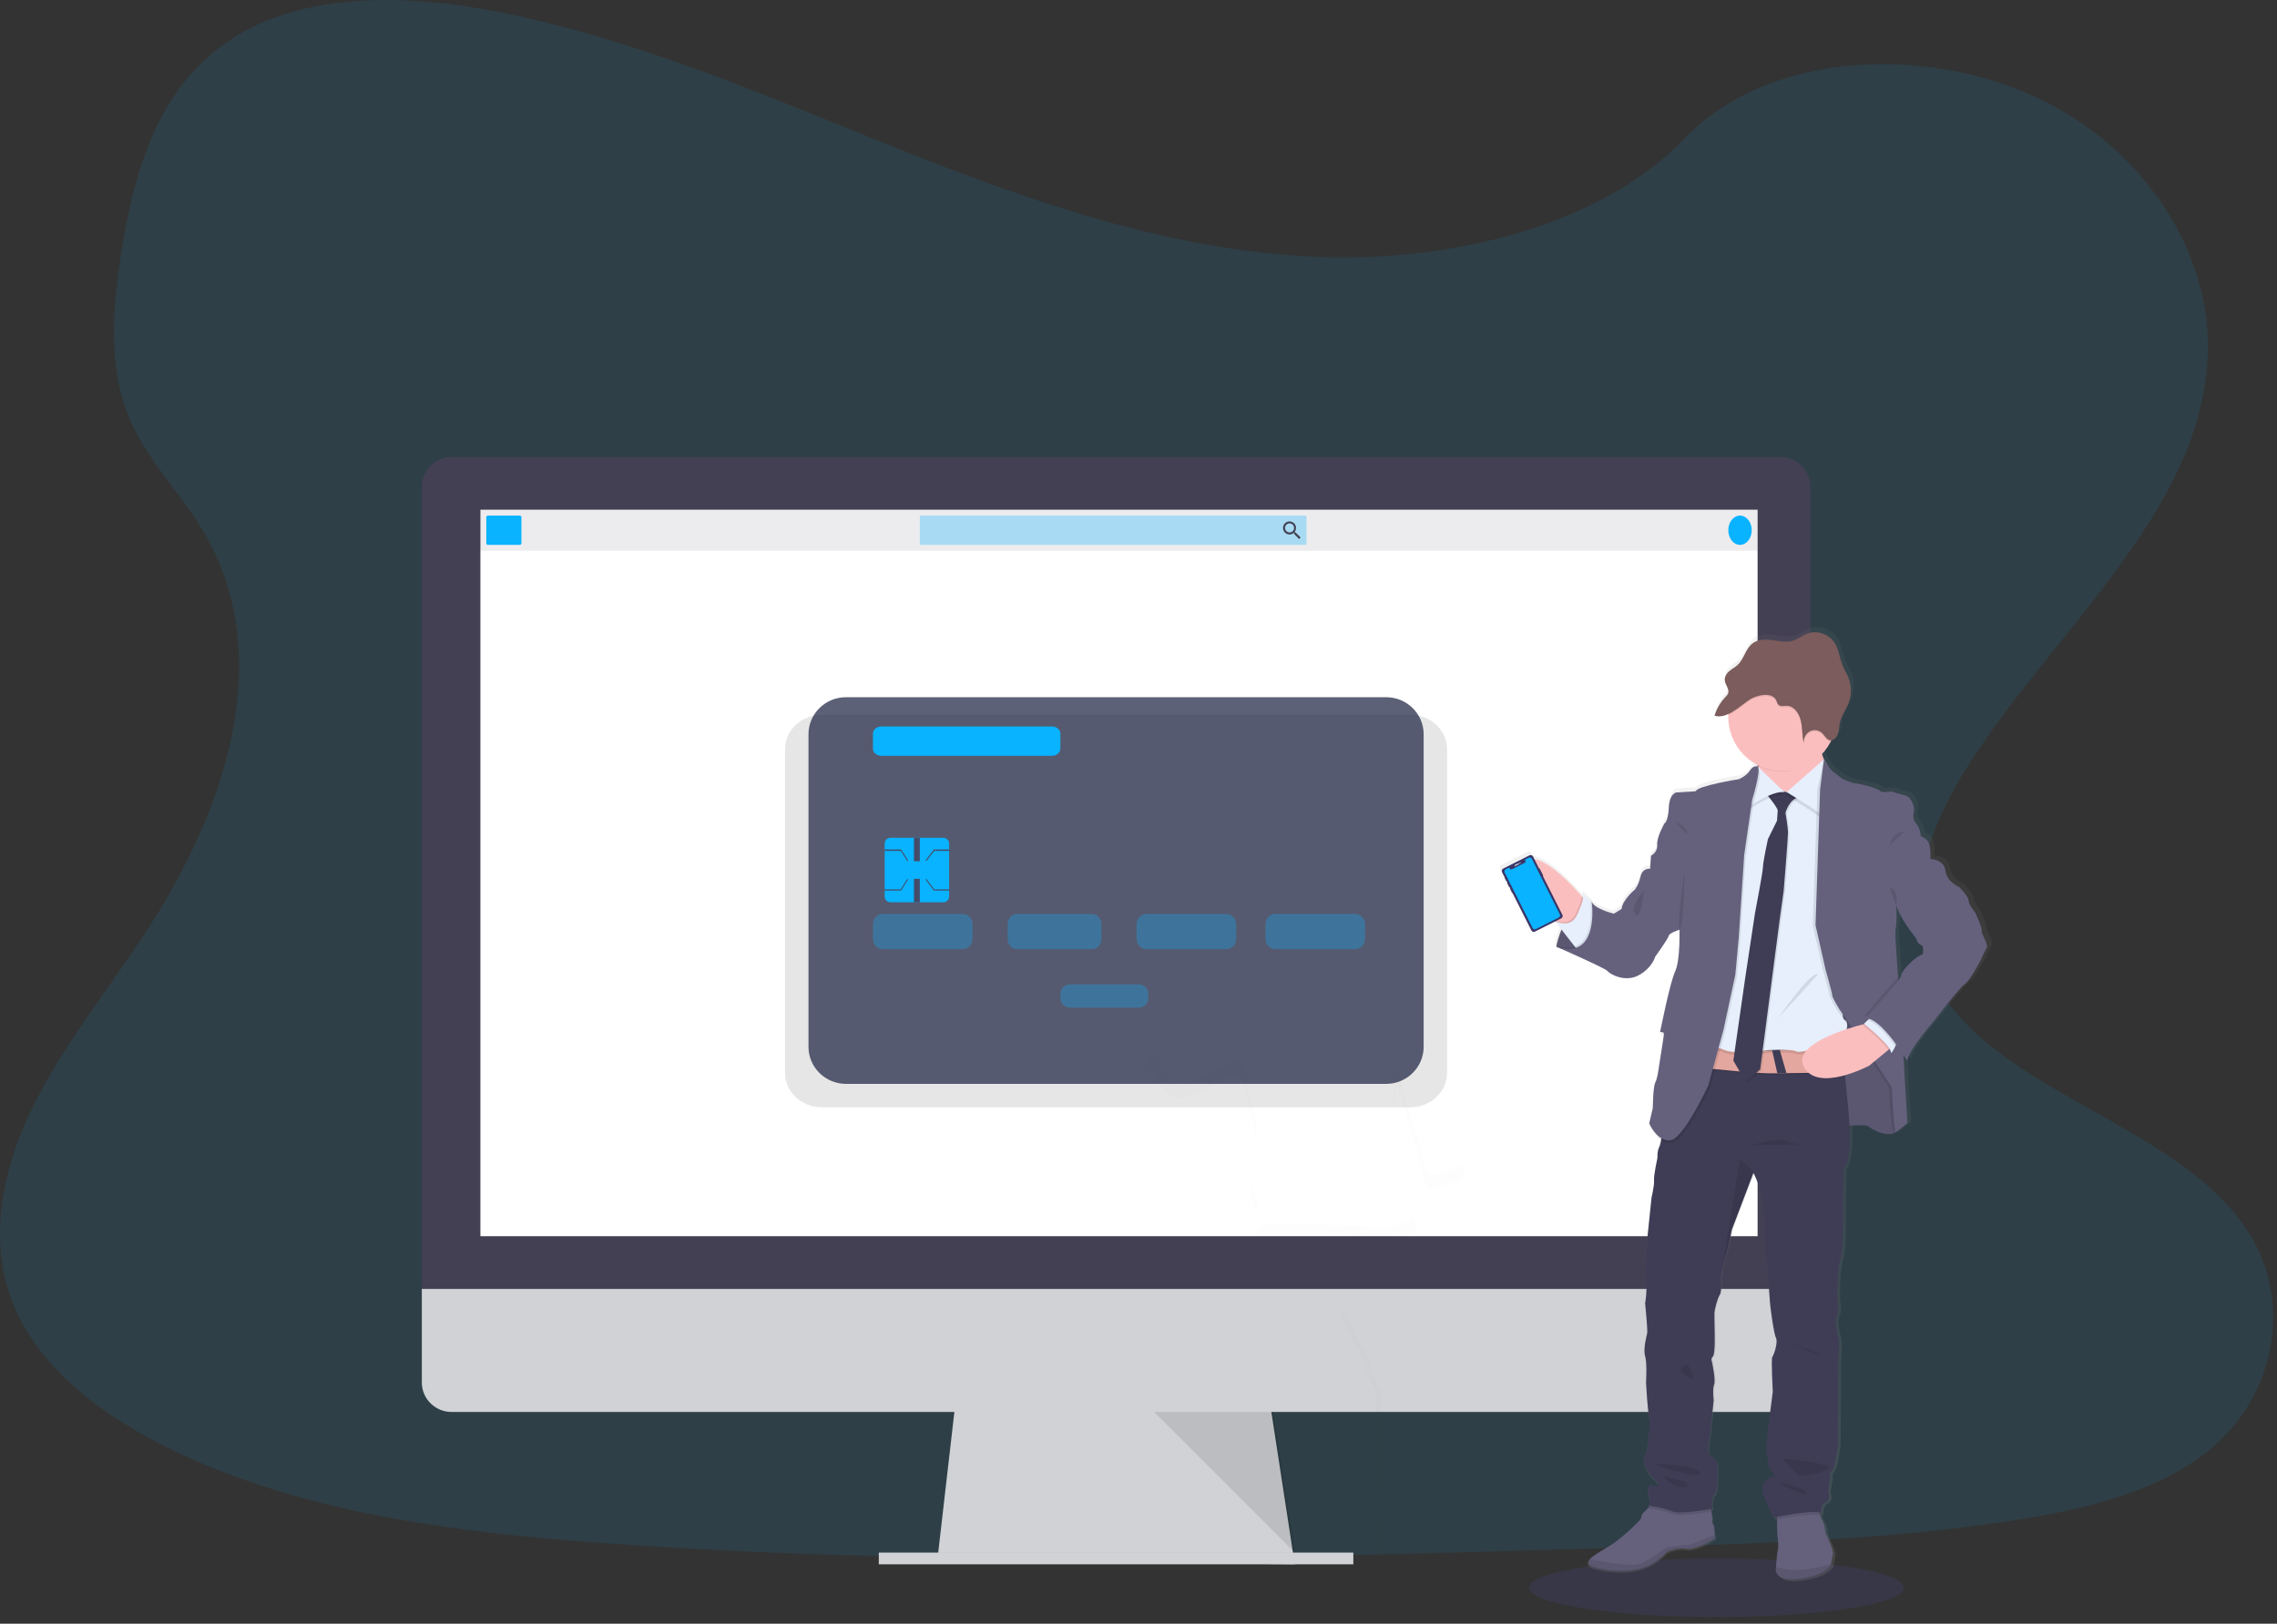 <svg width="237" height="169" viewBox="0 0 237 169" fill="none" xmlns="http://www.w3.org/2000/svg">
<rect x="0" y="0" width="237" height="169" fill="#333333" stroke="none"/>
<path opacity="0.1" d="M137.47 26.744C122.302 26.206 107.854 21.189 94.06 15.702C80.266 10.215 66.599 4.132 51.795 1.224C42.273 -0.645 31.383 -0.909 23.711 4.319C16.326 9.344 13.941 18.041 12.659 26.093C11.694 32.164 11.127 38.54 13.769 44.218C15.605 48.16 18.866 51.472 21.121 55.247C28.962 68.385 23.424 84.586 14.919 97.413C10.94 103.431 6.307 109.171 3.231 115.576C0.155 121.98 -1.269 129.321 1.422 135.855C4.091 142.333 10.448 147.197 17.335 150.618C31.324 157.569 47.809 159.557 63.883 160.684C99.466 163.177 135.24 162.097 170.917 161.017C184.121 160.615 197.381 160.211 210.372 158.119C217.583 156.957 225.028 155.115 230.263 150.664C236.911 145.011 238.559 135.449 234.103 128.366C226.639 116.489 205.979 113.541 200.757 100.786C197.882 93.768 200.834 85.951 205.011 79.431C213.973 65.468 228.994 53.218 229.786 37.256C230.33 26.294 223.108 15.315 211.944 10.129C200.239 4.685 184.012 5.376 175.377 14.375C166.486 23.656 150.862 27.221 137.47 26.744Z" fill="#09B3FF"/>
<path opacity="0.1" d="M178.669 168.303C189.446 168.303 198.182 166.937 198.182 165.254C198.182 163.57 189.446 162.205 178.669 162.205C167.892 162.205 159.156 163.57 159.156 165.254C159.156 166.937 167.892 168.303 178.669 168.303Z" fill="#6C63FF"/>
<path d="M134.764 162.814L97.567 162.341L97.677 161.392L99.475 145.74H132.142L134.545 161.392L134.729 162.578L134.764 162.814Z" fill="#D0D2D5"/>
<path opacity="0.1" d="M134.764 162.815H116.184L97.567 162.571L97.678 161.595H134.58L134.764 162.815Z" fill="black"/>
<path d="M140.862 161.595H91.469V162.815H140.862V161.595Z" fill="#D0D2D5"/>
<path d="M188.426 50.703C188.428 50.293 188.35 49.886 188.195 49.507C188.04 49.127 187.813 48.781 187.525 48.489C187.237 48.198 186.894 47.966 186.517 47.807C186.14 47.648 185.735 47.566 185.326 47.564H47.005C46.179 47.568 45.389 47.901 44.807 48.49C44.226 49.079 43.901 49.875 43.905 50.703V134.764H188.426V50.703Z" fill="#444053"/>
<path d="M43.905 134.154V143.887C43.905 144.702 44.232 145.484 44.813 146.06C45.395 146.636 46.183 146.96 47.005 146.96H185.326C185.733 146.96 186.136 146.881 186.512 146.727C186.889 146.572 187.231 146.346 187.519 146.061C187.807 145.775 188.035 145.436 188.191 145.063C188.346 144.691 188.426 144.291 188.426 143.887V134.154H43.905Z" fill="#D0D2D5"/>
<path d="M182.938 53.052H50.003V128.666H182.938V53.052Z" fill="white"/>
<path opacity="0.1" d="M120.129 146.96L134.764 161.595L132.518 146.96H120.129Z" fill="black"/>
<path opacity="0.1" d="M182.938 53.052H49.393V57.321H182.938V53.052Z" fill="#444053"/>
<path d="M54.115 53.662H50.769C50.683 53.662 50.613 53.745 50.613 53.848V56.525C50.613 56.627 50.683 56.711 50.769 56.711H54.115C54.202 56.711 54.272 56.627 54.272 56.525V53.848C54.272 53.745 54.202 53.662 54.115 53.662Z" fill="#09B3FF"/>
<path opacity="0.3" d="M135.862 53.662H95.859C95.792 53.662 95.737 53.724 95.737 53.8V56.572C95.737 56.649 95.792 56.711 95.859 56.711H135.862C135.929 56.711 135.984 56.649 135.984 56.572V53.8C135.984 53.724 135.929 53.662 135.862 53.662Z" fill="#09B3FF"/>
<path d="M134.848 55.418H134.764L134.734 55.393C134.837 55.268 134.895 55.11 134.896 54.947C134.895 54.813 134.855 54.682 134.78 54.57C134.705 54.459 134.599 54.373 134.476 54.322C134.352 54.271 134.216 54.258 134.085 54.285C133.954 54.312 133.834 54.377 133.74 54.473C133.646 54.568 133.582 54.69 133.557 54.822C133.531 54.953 133.545 55.09 133.597 55.214C133.649 55.337 133.736 55.443 133.848 55.517C133.959 55.591 134.09 55.63 134.224 55.63C134.385 55.627 134.541 55.57 134.666 55.467L134.696 55.492V55.576L135.219 56.101L135.374 55.943L134.848 55.418ZM134.224 55.418C134.131 55.419 134.039 55.391 133.962 55.339C133.884 55.287 133.823 55.214 133.787 55.127C133.752 55.041 133.742 54.945 133.76 54.853C133.778 54.761 133.823 54.677 133.889 54.611C133.955 54.544 134.039 54.499 134.131 54.481C134.222 54.463 134.317 54.472 134.403 54.508C134.489 54.544 134.563 54.605 134.614 54.684C134.666 54.762 134.693 54.853 134.693 54.947C134.693 55.009 134.681 55.071 134.658 55.128C134.635 55.185 134.6 55.237 134.556 55.281C134.513 55.325 134.461 55.36 134.404 55.383C134.347 55.407 134.285 55.419 134.224 55.418Z" fill="#444053"/>
<path d="M181.108 56.711C181.782 56.711 182.328 56.028 182.328 55.186C182.328 54.344 181.782 53.662 181.108 53.662C180.435 53.662 179.889 54.344 179.889 55.186C179.889 56.028 180.435 56.711 181.108 56.711Z" fill="#09B3FF"/>
<path opacity="0.1" d="M146.778 74.394H85.552C83.431 74.394 81.712 75.998 81.712 77.975V111.67C81.712 113.647 83.431 115.251 85.552 115.251H146.778C148.899 115.251 150.618 113.647 150.618 111.67V77.975C150.618 75.998 148.899 74.394 146.778 74.394Z" fill="black"/>
<path opacity="0.7" d="M144.274 72.565H88.057C85.9 72.565 84.151 74.294 84.151 76.426V108.951C84.151 111.083 85.9 112.811 88.057 112.811H144.274C146.431 112.811 148.18 111.083 148.18 108.951V76.426C148.18 74.294 146.431 72.565 144.274 72.565Z" fill="#181F3E"/>
<path opacity="0.3" d="M100.203 95.127H91.882C91.317 95.127 90.859 95.604 90.859 96.191V97.722C90.859 98.31 91.317 98.786 91.882 98.786H100.203C100.768 98.786 101.225 98.31 101.225 97.722V96.191C101.225 95.604 100.768 95.127 100.203 95.127Z" fill="#09B3FF"/>
<path opacity="0.3" d="M113.679 95.127H105.847C105.315 95.127 104.884 95.604 104.884 96.191V97.722C104.884 98.31 105.315 98.786 105.847 98.786H113.679C114.21 98.786 114.641 98.31 114.641 97.722V96.191C114.641 95.604 114.21 95.127 113.679 95.127Z" fill="#09B3FF"/>
<path opacity="0.3" d="M118.488 102.445H111.404C110.834 102.445 110.373 102.876 110.373 103.408V103.921C110.373 104.453 110.834 104.884 111.404 104.884H118.488C119.058 104.884 119.519 104.453 119.519 103.921V103.408C119.519 102.876 119.058 102.445 118.488 102.445Z" fill="#09B3FF"/>
<path opacity="0.3" d="M127.644 95.127H119.322C118.758 95.127 118.3 95.604 118.3 96.191V97.722C118.3 98.31 118.758 98.786 119.322 98.786H127.644C128.208 98.786 128.666 98.31 128.666 97.722V96.191C128.666 95.604 128.208 95.127 127.644 95.127Z" fill="#09B3FF"/>
<path opacity="0.3" d="M141.059 95.127H132.737C132.173 95.127 131.715 95.604 131.715 96.191V97.722C131.715 98.31 132.173 98.786 132.737 98.786H141.059C141.623 98.786 142.081 98.31 142.081 97.722V96.191C142.081 95.604 141.623 95.127 141.059 95.127Z" fill="#09B3FF"/>
<path d="M98.187 87.2H92.678C92.347 87.2 92.079 87.469 92.079 87.799V93.309C92.079 93.64 92.347 93.908 92.678 93.908H98.187C98.518 93.908 98.786 93.64 98.786 93.309V87.799C98.786 87.469 98.518 87.2 98.187 87.2Z" fill="#09B3FF"/>
<path d="M96.347 91.469H94.518V89.639H96.347V91.469ZM94.591 91.393H96.27V89.715H94.591V91.393Z" fill="#09B3FF"/>
<path d="M95.737 87.2H95.127V89.639H95.737V87.2Z" fill="#454B69"/>
<path d="M95.737 91.469H95.127V93.908H95.737V91.469Z" fill="#454B69"/>
<path d="M94.454 89.639L93.755 88.56H92.079V88.42H93.792L94.518 89.541L94.454 89.639Z" fill="#454B69"/>
<path d="M96.409 89.639L96.347 89.538L97.194 88.42H98.786V88.56H97.23L96.409 89.639Z" fill="#454B69"/>
<path d="M93.792 92.688H92.079V92.566H93.751L94.45 91.469L94.518 91.55L93.792 92.688Z" fill="#454B69"/>
<path d="M98.786 92.688H97.193L96.347 91.555L96.413 91.469L97.233 92.566H98.786V92.688Z" fill="#454B69"/>
<path d="M109.508 75.614H91.723C91.246 75.614 90.859 75.953 90.859 76.371V77.906C90.859 78.324 91.246 78.663 91.723 78.663H109.508C109.985 78.663 110.372 78.324 110.372 77.906V76.371C110.372 75.953 109.985 75.614 109.508 75.614Z" fill="#09B3FF"/>
<g opacity="0.1">
<path opacity="0.1" d="M139.831 136.794C139.885 136.703 139.973 136.638 140.076 136.612C140.181 136.597 140.212 136.731 140.172 136.821C140.545 137.869 140.927 138.948 141.561 139.872C141.773 140.144 141.962 140.433 142.125 140.737C142.244 141.025 142.34 141.322 142.41 141.626C142.745 142.713 143.198 143.761 143.761 144.75C143.832 144.877 143.872 145.019 143.879 145.164C143.886 145.309 143.859 145.454 143.801 145.588C143.533 146.174 143.751 146.753 143.868 147.327C144.03 148.129 143.998 148.961 144.036 149.772C144.036 150.025 144.036 150.279 144.051 150.532C144.078 151.078 144.072 151.626 144.032 152.171C143.988 152.55 143.896 152.923 143.822 153.296C143.093 156.797 143.885 160.487 144.151 164.055C144.17 164.274 144.121 164.493 144.013 164.683C143.694 165.226 143.849 165.836 144.013 166.404C144.109 166.881 144.304 167.334 144.585 167.732C144.666 167.823 144.737 167.924 144.794 168.032C144.897 168.258 144.794 168.526 144.715 168.763C145.282 168.854 145.854 168.915 146.429 168.945C145.684 168.951 144.94 168.89 144.206 168.763C144.277 168.526 144.386 168.258 144.283 168.032C144.224 167.922 144.15 167.821 144.063 167.732C143.784 167.333 143.589 166.881 143.491 166.404C143.336 165.836 143.181 165.226 143.491 164.683C143.6 164.493 143.649 164.274 143.632 164.055C143.365 160.493 142.571 156.797 143.303 153.296C143.38 152.923 143.472 152.55 143.512 152.171C143.552 151.626 143.559 151.078 143.533 150.532C143.533 150.279 143.523 150.025 143.516 149.772C143.479 148.961 143.516 148.129 143.349 147.327C143.233 146.753 143.016 146.174 143.284 145.588C143.341 145.454 143.368 145.309 143.361 145.164C143.354 145.019 143.314 144.877 143.244 144.75C142.679 143.761 142.226 142.713 141.89 141.626C141.82 141.322 141.725 141.025 141.605 140.737C141.442 140.434 141.254 140.144 141.044 139.872C140.436 138.99 140.061 137.976 139.705 136.966C139.751 136.913 139.789 136.853 139.831 136.794Z" fill="black"/>
</g>
<g opacity="0.1">
<path opacity="0.1" d="M130.853 127.82C130.852 127.827 130.852 127.833 130.853 127.839C130.943 127.98 131.161 127.898 131.299 127.801L131.995 127.322C132.924 127.449 133.862 127.494 134.798 127.456C137.461 127.418 140.126 127.523 142.783 127.709C143.671 127.772 144.587 127.839 145.425 127.544C145.844 127.393 146.242 127.154 146.682 127.032C146.834 127.004 146.981 126.952 147.116 126.877C147.166 127.016 147.215 127.154 147.259 127.296C147.357 127.613 147.422 128.007 147.179 128.231C147.032 128.339 146.862 128.411 146.682 128.44C146.247 128.56 145.844 128.801 145.425 128.952C144.587 129.247 143.671 129.18 142.783 129.117C140.126 128.931 137.461 128.826 134.798 128.864C133.863 128.901 132.926 128.855 131.999 128.728L131.303 129.209C131.165 129.306 130.947 129.388 130.857 129.247C130.829 129.192 130.818 129.129 130.826 129.067C130.836 128.652 130.845 128.237 130.853 127.82Z" fill="black"/>
<path opacity="0.1" d="M146.06 115.027C145.939 114.343 145.712 113.683 145.385 113.07L145.123 115.14C145.106 115.27 145.09 115.4 145.075 115.53C145.041 115.232 145.029 114.933 145.037 114.633C145.037 114.333 145.085 114.034 145.123 113.736L145.385 111.666C145.712 112.279 145.939 112.939 146.06 113.623C146.298 114.645 146.591 115.653 146.94 116.642C147.137 117.24 147.334 117.837 147.547 118.428C147.684 118.766 147.788 119.117 147.859 119.475C147.906 119.762 147.908 120.055 147.941 120.343C148.01 120.962 148.226 121.556 148.57 122.075C148.633 122.197 148.738 122.29 148.865 122.339C148.951 122.355 149.039 122.351 149.123 122.329C150.049 122.146 150.946 121.835 151.788 121.407C151.899 121.352 152.004 121.286 152.1 121.208C152.211 121.627 152.465 122.086 152.238 122.455C152.122 122.61 151.967 122.731 151.788 122.807C150.946 123.235 150.049 123.545 149.123 123.728C149.038 123.747 148.95 123.747 148.865 123.728C148.738 123.68 148.633 123.586 148.57 123.464C148.226 122.945 148.011 122.351 147.941 121.732C147.908 121.445 147.906 121.151 147.859 120.864C147.788 120.506 147.684 120.155 147.547 119.817C147.338 119.224 147.128 118.629 146.94 118.032C146.592 117.047 146.298 116.044 146.06 115.027Z" fill="black"/>
<path opacity="0.1" d="M145.844 120.732C145.844 120.824 145.844 120.919 145.844 121.013C145.848 120.919 145.846 120.826 145.844 120.732Z" fill="black"/>
<path opacity="0.1" d="M130.648 124.256C130.878 124.862 130.87 125.528 130.857 126.176C130.857 126.345 130.857 126.513 130.857 126.683C130.839 126.333 130.769 125.988 130.648 125.66C130.551 125.409 130.415 125.174 130.329 124.921C130.182 124.477 130.188 123.997 130.346 123.557C130.432 123.795 130.555 124.02 130.648 124.256Z" fill="black"/>
<path opacity="0.1" d="M119.65 110.007L119.769 109.852L120.398 110.899C120.651 111.367 120.962 111.802 121.322 112.194C121.688 112.587 122.188 112.83 122.723 112.875C123.061 112.872 123.395 112.808 123.71 112.687C125.177 112.194 126.507 111.413 127.901 110.746C128.148 110.603 128.424 110.519 128.709 110.499C128.854 110.496 128.996 110.541 129.113 110.625C129.23 110.71 129.316 110.83 129.359 110.969C129.518 111.771 129.675 112.571 129.893 113.359C130.101 114.105 130.293 114.853 130.469 115.603C130.588 116.064 130.672 116.532 130.721 117.005C130.744 117.273 130.746 117.543 130.748 117.812L130.78 121.065C130.78 121.113 130.776 121.161 130.767 121.208L130.748 119.215C130.748 118.945 130.748 118.677 130.721 118.409C130.672 117.936 130.588 117.467 130.469 117.007C130.291 116.257 130.099 115.509 129.893 114.763C129.684 113.975 129.518 113.175 129.359 112.37C129.316 112.232 129.23 112.112 129.112 112.028C128.995 111.944 128.854 111.9 128.709 111.903C128.421 111.919 128.14 112.001 127.888 112.144C126.501 112.81 125.164 113.592 123.698 114.082C123.383 114.205 123.049 114.27 122.711 114.273C122.175 114.227 121.676 113.985 121.309 113.592C120.949 113.199 120.639 112.765 120.385 112.297C120.132 111.867 119.876 111.44 119.62 111.01C119.478 110.772 119.287 110.495 119.367 110.227C119.484 110.189 119.584 110.111 119.65 110.007Z" fill="black"/>
</g>
<path d="M206.772 96.567C206.868 96.304 206.146 94.846 206.146 94.774C206.146 94.703 205.4 93.89 205.4 93.436C205.4 92.982 204.413 92.003 204.413 92.003C204.413 92.003 203.09 91.453 202.946 90.257C202.801 89.062 201.361 89.039 201.357 89.039C201.357 89.039 201.363 88.929 201.366 88.765C201.366 88.395 201.355 87.729 201.188 87.366C200.941 86.841 200.369 86.673 200.369 86.673C200.369 86.673 200.225 85.74 199.936 85.453C199.775 85.284 199.659 85.078 199.6 84.852C199.541 84.626 199.541 84.389 199.599 84.163C199.744 83.71 199.407 82.559 198.709 82.395C198.011 82.231 197.216 81.965 197.216 81.965C197.216 81.965 197.139 81.98 197.024 81.996L196.928 81.965C196.76 81.996 196.592 82.017 196.422 82.028C196.274 82.032 196.13 81.984 196.014 81.893C195.767 81.63 193.824 81.129 193.463 81.129C193.101 81.129 192.067 80.65 192.067 80.65C192.067 80.65 191.345 80.101 191.033 79.862C190.742 79.641 190.205 78.744 190.128 78.612L190.118 78.595H190.112C190.038 78.425 189.975 78.251 189.923 78.073C189.912 78.036 189.903 77.999 189.893 77.962C190.245 77.593 190.546 77.178 190.789 76.729C190.813 76.682 190.836 76.634 190.859 76.587C190.912 76.587 190.965 76.579 191.016 76.562C191.037 76.555 191.058 76.547 191.079 76.538C191.322 76.409 191.506 76.19 191.589 75.927C191.606 75.875 191.621 75.822 191.635 75.769L191.646 75.716C191.655 75.68 191.662 75.643 191.669 75.606C191.677 75.569 191.676 75.566 191.679 75.545C191.683 75.524 191.69 75.473 191.695 75.437C191.7 75.402 191.695 75.397 191.704 75.377C191.71 75.331 191.715 75.287 191.721 75.241C191.741 75.072 191.761 74.903 191.796 74.738C191.796 74.736 191.796 74.733 191.796 74.731C191.94 74.082 192.331 73.534 192.607 72.935C192.646 72.848 192.683 72.761 192.718 72.673C192.752 72.586 192.784 72.481 192.813 72.382C192.821 72.353 192.828 72.323 192.836 72.293C192.854 72.221 192.87 72.148 192.884 72.075C192.891 72.044 192.897 72.013 192.902 71.981C192.919 71.882 192.932 71.783 192.94 71.683C192.989 71.112 192.905 70.537 192.693 70.004C192.513 69.555 192.244 69.15 192.062 68.703C191.785 68.022 191.713 67.252 191.375 66.606C190.808 65.519 189.474 64.975 188.377 65.383C187.854 65.578 187.4 65.957 186.869 66.124C186.158 66.35 185.397 66.18 184.661 66.078C183.925 65.975 183.112 65.967 182.52 66.448C181.838 67.002 181.656 68.043 181.012 68.65C180.743 68.905 180.409 69.068 180.125 69.303C179.926 69.463 179.773 69.673 179.68 69.912C179.68 69.929 179.669 69.946 179.664 69.963C179.659 69.981 179.653 70.004 179.648 70.025C179.643 70.046 179.639 70.073 179.636 70.097C179.632 70.12 179.636 70.13 179.636 70.146C179.632 70.187 179.632 70.228 179.636 70.269C179.64 70.311 179.646 70.352 179.656 70.392C179.658 70.403 179.661 70.414 179.664 70.425C179.672 70.459 179.682 70.493 179.694 70.526C179.694 70.526 179.694 70.538 179.694 70.544C179.707 70.581 179.722 70.617 179.737 70.654L179.76 70.707C179.76 70.722 179.774 70.737 179.78 70.753C179.874 70.929 179.949 71.115 180.003 71.308C180.034 71.43 180.026 71.56 179.981 71.678C179.917 71.811 179.826 71.93 179.715 72.028C179.236 72.526 178.866 73.118 178.628 73.767C178.601 73.841 178.575 73.915 178.55 73.99C178.55 73.99 178.55 73.99 178.55 73.997L178.582 74.005C178.652 74.025 178.722 74.04 178.793 74.051C178.834 74.051 178.875 74.061 178.917 74.063C179.082 74.073 179.248 74.06 179.41 74.026C179.452 74.018 179.493 74.008 179.533 73.997C179.701 73.951 179.864 73.892 180.021 73.818C180.021 73.867 180.021 73.915 180.021 73.965C180.021 73.992 180.021 74.019 180.021 74.046C180.022 75.103 180.318 76.139 180.876 77.037C181.434 77.935 182.231 78.659 183.178 79.129C183.186 79.182 183.192 79.233 183.199 79.284C183.207 79.336 183.21 79.372 183.215 79.415L183.15 79.352C183.15 79.352 182.717 79.138 182.307 79.759C181.898 80.381 181.128 80.667 181.128 80.667C181.128 80.667 176.748 81.36 176.581 81.934L174.534 82.057C174.534 82.057 173.813 82.152 173.741 83.661C173.67 85.169 173.283 85.31 173.283 85.31C173.283 85.31 172.441 86.79 172.514 87.556C172.587 88.322 171.864 88.703 171.864 88.703L171.768 90.06C171.768 90.06 170.973 89.937 170.756 90.873C170.539 91.809 170.155 92.23 170.155 92.23C170.155 92.23 168.831 93.33 168.759 94.261L167.941 94.763C167.941 94.763 166.039 94.333 165.606 93.568L165.473 93.445C165.469 93.439 165.465 93.433 165.462 93.426C165.462 93.429 165.462 93.432 165.462 93.435C165.178 93.167 164.574 92.605 164.667 92.734C164.722 92.854 164.736 92.99 164.706 93.119L164.564 92.962L164.186 92.542C164.186 92.542 161.357 89.293 159.553 89.065L159.416 88.794C159.379 88.721 159.314 88.666 159.236 88.641C159.158 88.615 159.073 88.622 159 88.659L156.278 90.016C156.242 90.034 156.209 90.058 156.183 90.089C156.156 90.12 156.136 90.155 156.123 90.193C156.11 90.232 156.105 90.272 156.108 90.313C156.111 90.353 156.121 90.393 156.14 90.429L156.444 91.027H156.438C156.435 91.029 156.432 91.031 156.429 91.034C156.427 91.037 156.425 91.04 156.423 91.044C156.422 91.048 156.422 91.052 156.422 91.055C156.423 91.059 156.424 91.063 156.426 91.067L156.533 91.277C156.537 91.284 156.543 91.29 156.55 91.292C156.557 91.295 156.566 91.294 156.573 91.291L156.685 91.512C156.677 91.516 156.671 91.523 156.668 91.531C156.666 91.539 156.666 91.548 156.67 91.556L156.874 91.956C156.875 91.96 156.878 91.963 156.881 91.966C156.885 91.969 156.888 91.971 156.893 91.973C156.897 91.974 156.901 91.975 156.906 91.974C156.91 91.974 156.914 91.973 156.918 91.971L157.001 92.132C156.993 92.136 156.988 92.143 156.985 92.15C156.983 92.158 156.984 92.167 156.987 92.174L157.194 92.581C157.196 92.585 157.198 92.588 157.202 92.591C157.205 92.594 157.208 92.596 157.212 92.597C157.216 92.599 157.22 92.599 157.224 92.599C157.229 92.598 157.233 92.597 157.236 92.595L159.21 96.494C159.247 96.567 159.312 96.622 159.389 96.648C159.467 96.673 159.552 96.667 159.625 96.631L161.715 95.586L161.789 95.64L162.406 96.433C162.301 96.68 162.213 96.927 162.139 97.147C162.138 97.154 162.135 97.162 162.133 97.168C162.117 97.215 162.102 97.262 162.089 97.306L162.074 97.353C162.059 97.399 162.045 97.444 162.033 97.485L162.011 97.564C162.011 97.579 162.001 97.595 161.997 97.61C161.93 97.849 161.886 98.034 161.863 98.137L161.704 98.087L161.859 98.154C161.859 98.163 161.859 98.172 161.859 98.179C161.852 98.211 161.849 98.229 161.849 98.229C161.896 98.251 161.946 98.272 161.997 98.293C162.84 98.663 167.047 100.506 167.263 100.786C167.504 101.097 169.092 102.005 170.537 101.24C171.981 100.475 172.293 99.305 172.293 99.305C172.293 99.305 173.689 97.368 173.737 97.085C173.786 96.801 174.868 96.468 174.868 96.468C174.868 96.468 174.965 99.675 174.411 100.842C173.857 102.008 172.822 107.198 172.822 107.198C172.89 107.184 172.958 107.18 173.027 107.185L172.966 107.485C173.05 107.469 173.137 107.469 173.221 107.485C173.144 108.073 172.703 110.815 172.703 110.815C172.703 110.815 172.558 112.059 172.316 112.488C172.075 112.917 172.052 115.165 172.052 115.165L171.668 116.79C171.668 116.79 171.718 116.902 171.813 117.07V117.076C171.813 117.076 172.226 117.994 172.923 118.508C172.891 118.763 172.826 119.011 172.73 119.249C172.483 119.726 172.537 120.396 172.537 120.396C172.537 120.396 172.129 122.235 172.176 122.761C172.223 123.288 171.902 124.577 171.902 124.577L171.469 128.735C171.469 128.735 171.18 132.343 171.325 133.324C171.469 134.304 171.229 135.641 171.229 135.641C171.229 135.641 171.517 138.486 171.444 138.795C171.372 139.105 171.011 140.444 171.229 141.186C171.446 141.927 171.325 143.957 171.325 143.957C171.325 143.957 171.469 146.635 171.637 147.495C171.805 148.354 171.589 149.455 171.589 149.455C171.589 149.455 171.42 151.295 171.342 151.295C171.264 151.295 170.644 152.561 171.919 153.804C173.195 155.047 172.408 154.852 172.408 154.852C172.408 154.852 171.396 154.35 171.517 155.378C171.631 156.356 171.79 156.101 171.805 156.073L171.558 156.859C171.558 156.859 171.621 156.867 171.727 156.883L171.587 157.05C171.441 157.233 171.279 157.401 171.102 157.554C170.813 157.768 170.788 158.246 170.788 158.246C170.788 158.246 169.008 160.182 167.348 161.161C166.475 161.677 165.72 162.114 165.392 162.474C165.096 162.798 165.145 163.061 165.762 163.264C167.062 163.695 169.348 163.91 170.983 163.361C171.959 163.035 172.837 162.468 173.534 161.712C173.534 161.712 174.57 161.185 175.58 161.376C176.59 161.567 178.612 160.254 178.612 160.254L178.575 159.914L178.468 158.939C178.468 158.939 178.221 158.651 178.299 158.342C178.332 158.201 178.281 157.838 178.216 157.478C178.199 157.383 178.18 157.29 178.162 157.201L178.347 157.166C178.347 157.166 178.108 155.948 178.54 155.708C178.973 155.469 178.853 152.338 178.853 152.338C178.853 152.338 178.299 151.622 178.01 151.502C177.721 151.383 177.985 149.899 178.035 149.71C178.084 149.521 178.468 145.815 178.468 145.815C178.468 145.815 178.323 144.644 178.516 144.142C178.708 143.64 178.275 141.705 178.275 141.705C178.275 141.705 178.131 141.466 178.399 141.178C178.666 140.891 178.563 138.342 178.563 138.342C178.563 138.342 178.539 137.052 178.539 136.717C178.539 136.381 178.828 135.164 179.092 134.758C179.356 134.352 179.189 133.084 179.189 133.084L179.204 132.989C179.204 132.953 179.216 132.907 179.225 132.854L179.247 132.73C179.363 132.03 179.519 131.337 179.716 130.656C180.029 129.652 180.391 127.884 180.391 127.884L182.633 122.042L182.659 121.973C182.659 121.973 183.693 123.885 183.693 125.655C183.693 125.655 183.959 127.782 183.886 128.355C183.814 128.929 184.103 131.629 184.103 131.629C184.103 131.629 184.415 135.499 184.415 135.667C184.415 135.835 184.8 138.822 185.042 139.277C185.284 139.733 184.795 141.116 184.656 141.26C184.517 141.403 184.704 144.917 184.704 144.917C184.704 144.917 184.343 147.688 184.271 148.262C184.2 148.835 183.91 151.035 184.148 151.896C184.386 152.757 184.292 152.875 184.292 152.875C184.292 152.875 185.156 153.759 184.654 153.831C184.151 153.903 183.379 154.548 183.69 155.575C184.001 156.603 184.751 158.133 184.751 158.133C184.751 158.133 184.9 158.1 185.149 158.049V158.333L185.179 159.758C185.179 159.758 185.347 161.115 185.25 161.432C185.18 161.657 185.084 162.729 185.037 163.282C185.02 163.486 185.01 163.623 185.01 163.623C185.01 163.623 185.01 164.889 187.68 164.508C190.351 164.127 190.833 163.073 190.833 163.073L190.853 162.941C190.892 162.695 190.976 162.188 191.049 161.903C191.146 161.519 190.281 159.798 190.281 159.798C190.281 159.798 190.135 158.629 189.894 158.365C189.795 158.214 189.729 158.042 189.701 157.863C189.679 157.767 189.66 157.667 189.644 157.568C189.707 157.577 189.767 157.588 189.822 157.6C189.822 157.6 189.677 156.764 190.232 156.5C190.787 156.236 190.641 155.689 190.569 155.449C190.498 155.21 190.785 153.873 190.785 153.873C190.746 153.74 190.744 153.599 190.778 153.464C190.811 153.33 190.88 153.207 190.977 153.108C191.315 152.773 191.579 150.43 191.579 150.43L191.637 141.408C191.637 141.408 191.806 139.804 191.614 139.16C191.421 138.516 191.228 137.273 191.491 136.94C191.753 136.607 191.515 135.053 191.515 135.053C191.515 135.053 191.515 131.778 191.875 130.966C192.236 130.155 192.122 125.015 192.122 125.015L192.217 121.646C192.217 121.646 193.003 120.906 192.817 117.023C193.655 116.972 194.601 116.941 194.744 117.057C195.008 117.271 196.718 118.372 197.728 117.673C197.945 117.577 198.931 116.741 198.931 116.741L198.506 109.576C198.772 109.975 198.932 110.241 198.932 110.241C198.932 109.237 201.769 105.986 201.769 105.986C201.769 105.986 204.416 102.57 204.993 102.163C205.57 101.756 206.702 99.606 206.702 99.606C206.869 99.196 207.062 98.796 207.28 98.41C207.542 97.978 206.676 96.83 206.772 96.567ZM200.563 99.077C199.841 99.148 198.325 100.797 198.3 101.155C198.288 101.344 198.129 101.598 197.981 101.798C197.97 101.653 197.958 101.506 197.945 101.357C197.775 99.246 197.592 96.67 197.676 96.423C197.821 95.993 197.771 94.058 197.771 94.058L197.798 94.021C198.284 95.52 199.79 97.289 199.79 97.289C199.79 97.289 200.056 98.054 200.368 98.078C200.68 98.101 200.563 99.077 200.563 99.077Z" fill="url(#paint0_linear)"/>
<path d="M161.979 98.53C161.979 98.53 162.856 93.929 165.679 93.906L167.742 98.152L166.366 99.1C166.366 99.1 163.378 99.195 161.979 98.53Z" fill="#65617D"/>
<path opacity="0.1" d="M167.742 98.15L166.366 99.1C166.366 99.1 164.27 99.167 162.76 98.797C162.491 98.734 162.23 98.645 161.979 98.53C161.979 98.53 161.979 98.505 161.995 98.456C161.995 98.45 161.995 98.445 161.995 98.439C162.125 97.862 162.303 97.296 162.529 96.749C162.615 96.543 162.714 96.33 162.82 96.118C163.233 95.322 163.814 94.542 164.609 94.156C164.903 94.012 165.223 93.928 165.55 93.91H165.634H165.676L165.72 94.003L166.418 95.438L167.742 98.15Z" fill="black"/>
<path d="M191.175 117.268C191.175 117.268 194.135 116.983 194.4 117.196C194.665 117.41 196.345 118.501 197.341 117.813C198.336 117.125 197.673 114.729 197.673 114.634C197.673 114.539 197.579 111.148 197.579 111.148L195.799 108.753L193.57 104.559L189.016 104.109L189.139 110.77L189.116 114.185L191.175 117.268Z" fill="#65617D"/>
<path opacity="0.1" d="M191.175 117.268C191.175 117.268 194.135 116.983 194.4 117.196C194.665 117.41 196.345 118.501 197.341 117.813C198.336 117.125 197.673 114.729 197.673 114.634C197.673 114.539 197.579 111.148 197.579 111.148L195.799 108.753L193.57 104.559L189.016 104.109L189.139 110.77L189.116 114.185L191.175 117.268Z" fill="black"/>
<path d="M165.084 93.787C165.084 93.787 164.849 96.681 163.046 96.728C163.046 96.728 162.535 96.42 161.848 95.906C160.264 94.721 157.75 92.443 158.445 90.324C159.441 87.288 164.279 92.886 164.279 92.886L164.649 93.303L165.084 93.787Z" fill="#FBBEBE"/>
<path opacity="0.1" d="M165.085 93.787C165.085 93.787 164.849 96.681 163.046 96.728C163.046 96.728 162.535 96.42 161.848 95.907L161.694 95.709C161.999 95.869 162.336 95.959 162.681 95.974C163.133 95.984 163.643 95.817 163.97 95.163C164.157 94.79 164.322 94.407 164.463 94.014C164.549 93.784 164.611 93.546 164.646 93.303L165.085 93.787Z" fill="black"/>
<path d="M164.303 99.028L163.897 98.507L162.528 96.749L161.832 95.851C162.137 96.011 162.474 96.102 162.819 96.118C163.271 96.127 163.781 95.96 164.109 95.305C164.297 94.932 164.461 94.549 164.602 94.156C164.828 93.516 164.823 93.187 164.744 93.076C164.665 92.965 165.247 93.506 165.527 93.772L165.537 93.781C165.618 93.855 165.669 93.905 165.669 93.905L165.717 94.001L166.404 95.375L166.412 95.433C166.475 95.87 166.707 98.636 164.303 99.028Z" fill="#E7EFFD"/>
<path d="M178.51 160.077C178.51 160.077 176.518 161.382 175.522 161.187C174.527 160.993 173.506 161.52 173.506 161.52C172.819 162.27 171.954 162.833 170.991 163.157C169.378 163.702 167.126 163.489 165.846 163.061C165.239 162.86 165.191 162.599 165.482 162.278C165.806 161.919 166.55 161.486 167.411 160.974C169.047 160.002 170.802 158.08 170.802 158.08C170.802 158.08 170.825 157.607 171.11 157.393C171.285 157.244 171.445 157.079 171.589 156.9C171.843 156.599 172.082 156.283 172.082 156.283L177.941 156.473C177.941 156.473 178.041 156.896 178.119 157.328C178.184 157.682 178.235 158.042 178.201 158.181C178.13 158.489 178.368 158.774 178.368 158.774L178.473 159.742L178.51 160.077Z" fill="#65617D"/>
<path d="M190.774 161.713C190.704 161.996 190.619 162.506 190.58 162.745C190.567 162.826 190.561 162.876 190.561 162.876C190.561 162.876 190.086 163.919 187.453 164.299C184.821 164.679 184.821 163.421 184.821 163.421C184.821 163.421 184.831 163.285 184.848 163.082C184.894 162.527 184.989 161.465 185.058 161.239C185.153 160.931 184.988 159.579 184.988 159.579L184.959 158.165L184.94 157.178L189.304 156.727C189.331 157.054 189.378 157.378 189.444 157.699C189.472 157.875 189.537 158.044 189.635 158.192C189.872 158.455 190.015 159.616 190.015 159.616C190.015 159.616 190.866 161.333 190.774 161.713Z" fill="#65617D"/>
<path opacity="0.1" d="M177.946 156.472C177.946 156.472 178.046 156.895 178.124 157.326C177.491 157.442 174.724 157.922 174.032 157.587C173.25 157.207 171.565 156.993 171.565 156.993L171.594 156.897C171.848 156.596 172.087 156.281 172.087 156.281L177.946 156.472Z" fill="black"/>
<path opacity="0.1" d="M189.442 157.704C188.331 157.516 185.911 157.97 184.957 158.165L184.937 157.178L189.301 156.727C189.329 157.055 189.376 157.381 189.442 157.704Z" fill="black"/>
<path d="M191.91 121.75L191.815 125.094C191.815 125.094 191.938 130.193 191.578 131C191.218 131.806 191.221 135.055 191.221 135.055C191.221 135.055 191.46 136.597 191.198 136.928C190.937 137.258 191.126 138.494 191.321 139.134C191.516 139.774 191.344 141.364 191.344 141.364L191.297 150.329C191.297 150.329 191.036 152.653 190.703 152.986C190.608 153.084 190.54 153.207 190.507 153.34C190.474 153.473 190.476 153.613 190.515 153.745C190.515 153.745 190.23 155.072 190.301 155.31C190.373 155.548 190.515 156.092 189.969 156.352C189.424 156.612 189.565 157.444 189.565 157.444C188.261 157.135 184.562 157.967 184.562 157.967C184.562 157.967 183.822 156.448 183.517 155.428C183.213 154.408 183.969 153.768 184.466 153.701C184.963 153.635 184.111 152.752 184.111 152.752C184.111 152.752 184.206 152.628 183.969 151.78C183.732 150.931 184.016 148.743 184.092 148.174C184.169 147.606 184.519 144.854 184.519 144.854C184.519 144.854 184.33 141.368 184.472 141.225C184.614 141.082 185.089 139.707 184.852 139.251C184.615 138.796 184.235 135.836 184.235 135.674C184.235 135.513 183.927 131.666 183.927 131.666C183.927 131.666 183.643 128.985 183.713 128.417C183.784 127.848 183.523 125.738 183.523 125.738C183.523 123.981 182.505 122.084 182.505 122.084L182.479 122.152L180.275 127.949C180.275 127.949 179.919 129.703 179.61 130.7C179.415 131.376 179.261 132.064 179.147 132.758L179.126 132.882C179.118 132.935 179.11 132.981 179.105 133.015L179.09 133.111C179.09 133.111 179.256 134.368 178.995 134.771C178.735 135.175 178.439 136.384 178.439 136.72C178.439 137.057 178.461 138.335 178.461 138.335C178.461 138.335 178.558 140.872 178.296 141.157C178.035 141.442 178.173 141.679 178.173 141.679C178.173 141.679 178.601 143.599 178.411 144.098C178.221 144.596 178.364 145.757 178.364 145.757C178.364 145.757 177.988 149.425 177.946 149.617C177.904 149.81 177.637 151.278 177.921 151.396C178.205 151.514 178.751 152.226 178.751 152.226C178.751 152.226 178.875 155.333 178.444 155.57C178.014 155.807 178.253 157.017 178.253 157.017C178.253 157.017 174.815 157.682 174.032 157.302C173.249 156.922 171.565 156.709 171.565 156.709L171.801 155.929C171.787 155.956 171.63 156.209 171.518 155.238C171.395 154.218 172.396 154.717 172.396 154.717C172.396 154.717 173.178 154.906 171.92 153.673C170.662 152.44 171.28 151.183 171.352 151.183C171.423 151.183 171.589 149.357 171.589 149.357C171.589 149.357 171.802 148.266 171.635 147.412C171.469 146.558 171.328 143.902 171.328 143.902C171.328 143.902 171.452 141.886 171.233 141.151C171.015 140.416 171.375 139.087 171.447 138.778C171.518 138.468 171.233 135.647 171.233 135.647C171.233 135.647 171.471 134.32 171.328 133.348C171.185 132.376 171.471 128.794 171.471 128.794L171.898 124.667C171.898 124.667 172.205 123.387 172.158 122.865C172.112 122.343 172.514 120.521 172.514 120.521C172.514 120.521 172.467 119.857 172.704 119.383C172.94 118.909 173.037 117.344 173.037 117.344L175.314 112.125L176.424 107.524L191.484 107.383C191.484 107.383 191.54 107.781 191.63 108.506C191.72 109.232 191.851 110.306 192 111.631C192.131 112.834 192.274 114.25 192.414 115.824C192.858 120.848 191.91 121.75 191.91 121.75Z" fill="#3F3D56"/>
<path d="M190.511 80.221L186.999 83.969C186.999 83.969 182.495 82.166 182.968 81.549C183.152 81.31 183.122 80.562 183.016 79.726C182.85 78.414 182.495 76.9 182.495 76.9C182.495 76.9 190.368 75.62 189.703 76.947C189.456 77.433 189.503 77.999 189.654 78.522C189.846 79.131 190.135 79.705 190.511 80.221Z" fill="#FBBEBE"/>
<path opacity="0.1" d="M189.703 76.947C189.456 77.433 189.345 77.48 189.497 78.003C188.467 79.113 187.153 80.316 185.53 80.316C184.658 80.317 183.797 80.115 183.016 79.726C182.85 78.414 182.495 76.9 182.495 76.9C182.495 76.9 190.368 75.62 189.703 76.947Z" fill="black"/>
<path d="M191.175 74.528C191.186 75.277 191.048 76.02 190.769 76.714C190.491 77.409 190.076 78.041 189.551 78.574C189.026 79.107 188.4 79.531 187.71 79.82C187.019 80.109 186.278 80.257 185.53 80.257C184.781 80.257 184.04 80.109 183.35 79.82C182.66 79.531 182.034 79.107 181.508 78.574C180.983 78.041 180.569 77.409 180.29 76.714C180.012 76.02 179.874 75.277 179.885 74.528C179.885 74.501 179.885 74.474 179.885 74.447C179.896 72.95 180.501 71.519 181.567 70.468C182.633 69.417 184.073 68.833 185.57 68.843C187.067 68.854 188.498 69.459 189.549 70.525C190.6 71.591 191.184 73.031 191.174 74.528H191.175Z" fill="#FBBEBE"/>
<path opacity="0.1" d="M191.992 111.768C191.245 111.774 188.755 111.795 185.972 111.839H185.939L185.018 111.854H184.99C181.691 111.907 178.439 111.262 177.134 111.385C174.359 111.646 178.13 108.823 178.13 108.823C178.13 108.823 181.133 109.625 184.451 109.462L185.249 109.422C187.772 109.279 190.306 109.042 191.629 108.645C191.721 109.377 191.849 110.448 191.992 111.768Z" fill="black"/>
<path d="M191.992 111.626C191.245 111.626 188.755 111.653 185.972 111.696H185.939L185.018 111.712H184.99C181.691 111.765 178.439 111.12 177.134 111.242C174.359 111.502 178.13 108.682 178.13 108.682C178.13 108.682 181.133 109.482 184.451 109.32L185.249 109.279C187.772 109.137 190.306 108.899 191.629 108.501C191.721 109.234 191.849 110.301 191.992 111.626Z" fill="#E3A79F"/>
<path opacity="0.1" d="M184.012 81.786L179.648 83.826L176.281 109.867C176.281 109.867 178.273 108.966 179.411 109.535C180.55 110.104 184.059 109.583 184.059 109.583C184.059 109.583 186.621 109.44 187.001 109.725C187.381 110.01 191.838 108.54 191.838 108.54C191.838 108.54 192.645 106.736 192.028 106.453C191.412 106.169 192.218 103.369 192.218 103.369L191.838 84.585L191.08 82.166L189.04 80.932L186.95 82.593L185.963 82.734L184.012 81.786Z" fill="black"/>
<path d="M184.012 81.501L179.648 83.541L176.281 109.584C176.281 109.584 178.273 108.683 179.411 109.253C180.55 109.822 184.059 109.299 184.059 109.299C184.059 109.299 186.621 109.158 187.001 109.441C187.381 109.725 191.838 108.256 191.838 108.256C191.838 108.256 192.645 106.454 192.028 106.169C191.412 105.884 192.218 103.085 192.218 103.085L191.838 84.299L191.08 81.88L189.04 80.646L186.95 82.308L185.963 82.448L184.012 81.501Z" fill="#E7EFFD"/>
<path opacity="0.1" d="M183.941 82.711C183.941 82.711 185.197 84.205 185.174 84.513C185.151 84.822 185.104 85.557 185.104 85.557L184.154 87.479C184.154 87.479 183.632 89.874 183.632 90.372C183.632 90.871 182.802 95.183 182.802 95.183L181.807 101.824L180.55 110.528L181.83 112.734L183.349 111.453L185.364 95.941L185.791 92.882C185.791 92.882 186.241 87.38 186.241 86.811C186.241 86.243 185.981 84.748 185.981 84.748C185.981 84.748 186.289 83.324 187.569 82.993C188.85 82.661 187.474 82.921 187.474 82.921L186.734 82.328L186.094 82.589C186.094 82.589 184.32 82.048 183.941 82.711Z" fill="black"/>
<path d="M183.799 82.572C183.799 82.572 185.056 84.066 185.032 84.374C185.009 84.682 184.961 85.417 184.961 85.417L184.012 87.339C184.012 87.339 183.497 89.732 183.497 90.229C183.497 90.726 182.667 95.04 182.667 95.04L181.664 101.69L180.413 110.389L181.695 112.595L183.206 111.311L185.224 95.803L185.65 92.744C185.65 92.744 186.101 87.242 186.101 86.672C186.101 86.102 185.84 84.608 185.84 84.608C185.84 84.608 186.149 83.186 187.429 82.853C188.709 82.52 187.334 82.783 187.334 82.783L186.594 82.189L185.964 82.448C185.964 82.448 184.179 81.904 183.799 82.572Z" fill="#3F3D56"/>
<path opacity="0.1" d="M182.969 80.079C182.969 80.079 182.779 80.221 182.732 81.169C182.685 82.118 182.02 84.253 182.02 84.253C182.02 84.253 184.487 82.544 185.72 82.734L182.969 80.079Z" fill="black"/>
<path d="M182.969 79.794C182.969 79.794 182.779 79.936 182.732 80.886C182.685 81.835 182.02 83.969 182.02 83.969C182.02 83.969 184.487 82.262 185.72 82.452L182.969 79.794Z" fill="#E7EFFD"/>
<path opacity="0.1" d="M189.704 79.319L185.814 82.734C185.814 82.734 189.088 84.68 189.514 85.155C189.941 85.629 190.368 80.506 190.368 80.506L189.704 79.319Z" fill="black"/>
<path d="M189.846 79.035L185.963 82.448C185.963 82.448 189.236 84.392 189.664 84.867C190.092 85.342 190.519 80.218 190.519 80.218L189.846 79.035Z" fill="#E7EFFD"/>
<path opacity="0.1" d="M183.11 80.079C183.11 80.079 182.683 79.865 182.28 80.482C181.877 81.099 181.118 81.383 181.118 81.383C181.118 81.383 176.801 82.071 176.636 82.64L174.62 82.763C174.62 82.763 173.909 82.857 173.837 84.352C173.766 85.847 173.382 85.985 173.382 85.985C173.382 85.985 172.552 87.455 172.622 88.214C172.692 88.972 171.982 89.352 171.982 89.352L174.942 97.06C174.942 97.06 175.037 100.239 174.491 101.4C173.944 102.562 172.926 107.71 172.926 107.71C172.926 107.71 173.354 107.615 173.329 107.898C173.304 108.182 172.807 111.29 172.807 111.29C172.807 111.29 172.665 112.524 172.429 112.951C172.192 113.377 172.167 115.607 172.167 115.607L171.787 117.22C171.787 117.22 172.689 119.236 174.064 118.946C175.439 118.657 177.946 113.285 177.946 113.285L179.534 107.474L180.768 101.735L181.123 97.846L181.693 89.236L182.523 83.544C182.523 83.544 183.443 80.482 183.11 80.079Z" fill="black"/>
<path d="M182.969 79.794C182.969 79.794 182.542 79.581 182.138 80.197C181.735 80.814 180.977 81.099 180.977 81.099C180.977 81.099 176.659 81.786 176.494 82.356L174.477 82.479C174.477 82.479 173.766 82.574 173.695 84.068C173.625 85.562 173.244 85.705 173.244 85.705C173.244 85.705 172.414 87.175 172.485 87.934C172.557 88.692 171.845 89.072 171.845 89.072L174.806 96.78C174.806 96.78 174.901 99.959 174.355 101.12C173.81 102.282 172.79 107.43 172.79 107.43C172.79 107.43 173.217 107.335 173.193 107.62C173.17 107.904 172.672 111.01 172.672 111.01C172.672 111.01 172.53 112.244 172.292 112.671C172.054 113.097 172.031 115.327 172.031 115.327L171.655 116.935C171.655 116.935 172.557 118.951 173.932 118.661C175.308 118.372 177.798 112.994 177.798 112.994L179.388 107.183L180.621 101.442L180.978 97.553L181.546 88.944L182.376 83.251C182.376 83.251 183.3 80.197 182.969 79.794Z" fill="#65617D"/>
<path opacity="0.1" d="M167.742 98.15L166.366 99.1C166.366 99.1 164.269 99.167 162.76 98.797L161.995 98.456L161.841 98.39L161.999 98.439C162.792 98.675 163.412 98.67 163.897 98.507C165.843 97.852 165.624 94.638 165.554 93.91C165.546 93.837 165.541 93.786 165.537 93.772C165.537 93.769 165.537 93.766 165.537 93.763L165.549 93.781C165.575 93.825 165.605 93.866 165.639 93.905C165.666 93.936 165.694 93.968 165.725 93.997L166.412 95.371L166.419 95.429L167.742 98.15Z" fill="black"/>
<path d="M172.509 88.877L171.845 89.067L171.75 90.424C171.75 90.424 170.967 90.301 170.754 91.231C170.54 92.161 170.162 92.587 170.162 92.587C170.162 92.587 168.857 93.679 168.785 94.603L167.98 95.096C167.98 95.096 166.105 94.66 165.679 93.906C165.679 93.906 166.533 100.025 161.979 98.53C161.979 98.53 167.078 100.76 167.315 101.069C167.552 101.377 169.118 102.277 170.54 101.519C171.963 100.76 172.272 99.594 172.272 99.594C172.272 99.594 173.648 97.672 173.696 97.387C173.744 97.102 174.806 96.77 174.806 96.77L176.846 91.836L172.509 88.877Z" fill="#65617D"/>
<path opacity="0.1" d="M189.159 82.166L189.847 79.035C189.847 79.035 190.155 80.055 190.463 80.292L191.483 81.074C191.483 81.074 192.503 81.549 192.859 81.549C193.214 81.549 195.136 82.043 195.372 82.308C195.609 82.573 196.559 82.379 196.559 82.379C196.559 82.379 197.341 82.64 198.029 82.806C198.718 82.973 199.049 84.111 198.906 84.561C198.849 84.785 198.849 85.02 198.908 85.244C198.966 85.468 199.08 85.674 199.239 85.842C199.523 86.126 199.666 87.052 199.666 87.052C200.015 87.165 200.304 87.412 200.472 87.739C200.71 88.26 200.638 89.399 200.638 89.399L197.104 94.38C197.104 94.38 197.151 96.301 197.009 96.723C196.867 97.145 197.503 104.408 197.503 104.408L198.243 116.883C198.243 116.883 197.271 117.713 197.057 117.808C196.844 117.903 196.629 113.396 196.629 113.231C196.629 113.065 191.152 105.024 191.152 105.024C191.152 105.024 190.411 103.838 190.411 103.578C190.411 103.317 189.723 100.921 189.723 100.921L188.68 96.296L189.159 82.166Z" fill="black"/>
<path d="M200.932 89.128C200.932 89.29 200.923 89.399 200.923 89.399L197.392 94.376C197.392 94.376 197.441 96.296 197.298 96.72C197.215 96.966 197.396 99.519 197.564 101.615C197.688 103.129 197.796 104.404 197.796 104.404L198.108 109.696L198.53 116.879C198.53 116.879 197.558 117.709 197.345 117.804C197.131 117.899 196.918 113.392 196.918 113.226C196.918 113.059 191.439 105.021 191.439 105.021C191.439 105.021 190.699 103.834 190.699 103.574C190.699 103.314 190.012 100.917 190.012 100.917L188.968 96.292L189.442 82.157L189.845 79.027C189.845 79.027 190.439 80.047 190.747 80.282C191.055 80.518 191.766 81.066 191.766 81.066C191.766 81.066 192.786 81.541 193.142 81.541C193.499 81.541 195.419 82.034 195.656 82.299C195.893 82.564 196.843 82.371 196.843 82.371C196.843 82.371 197.625 82.631 198.312 82.797C198.999 82.964 199.332 84.103 199.19 84.552C199.132 84.776 199.132 85.011 199.19 85.235C199.249 85.459 199.362 85.665 199.522 85.833C199.807 86.118 199.949 87.042 199.949 87.042C200.298 87.156 200.588 87.404 200.755 87.731C200.922 88.1 200.938 88.758 200.932 89.128Z" fill="#65617D"/>
<path opacity="0.1" d="M171.94 152.321C172.064 152.321 177.04 152.511 176.945 153.318C176.85 154.125 171.94 152.321 171.94 152.321Z" fill="black"/>
<path opacity="0.1" d="M173.055 153.673C173.055 153.673 176.399 154.218 175.522 154.717C174.645 155.215 173.055 153.673 173.055 153.673Z" fill="black"/>
<path opacity="0.1" d="M185.482 151.8C185.482 151.8 191.033 152.274 190.203 152.89C189.373 153.505 187.404 153.602 187.309 153.63C187.214 153.658 185.482 151.8 185.482 151.8Z" fill="black"/>
<path opacity="0.1" d="M184.819 154.243C184.819 154.243 187.902 154.765 187.996 155.353C188.09 155.941 184.819 154.243 184.819 154.243Z" fill="black"/>
<path opacity="0.1" d="M186.526 139.965C186.526 139.965 189.348 140.628 189.515 141.075L186.526 139.965Z" fill="black"/>
<path opacity="0.1" d="M175.639 142.005C175.639 142.005 174.169 142.431 175.592 143.285C177.016 144.139 175.639 142.005 175.639 142.005Z" fill="black"/>
<path opacity="0.1" d="M182.162 119.212C182.328 119.212 184.913 118.358 185.814 118.738C186.714 119.118 187.831 119.117 187.831 119.117L182.162 119.212Z" fill="black"/>
<path opacity="0.1" d="M182.495 121.919L182.469 122.153L180.265 127.951C180.265 127.951 179.91 129.705 179.6 130.701C179.406 131.378 179.252 132.065 179.138 132.76L181.095 120.621L182.495 121.919Z" fill="black"/>
<path d="M185.939 111.696L185.019 111.712H184.99L184.451 109.322C184.716 109.308 184.982 109.295 185.249 109.279L185.939 111.696Z" fill="#3F3D56"/>
<path d="M197.127 108.801L196.536 109.287L194.563 110.91C194.563 110.91 189.226 113.757 187.755 111.053C186.459 108.672 192.51 106.971 193.967 106.599C194.166 106.549 194.278 106.524 194.278 106.524L197.127 108.801Z" fill="#FBBEBE"/>
<path opacity="0.1" d="M174.335 85.486C174.335 85.486 175.379 85.96 175.616 86.625C175.853 87.29 174.335 85.486 174.335 85.486Z" fill="black"/>
<path opacity="0.1" d="M171.11 92.601C171.11 92.601 169.592 94.451 170.208 95.163C170.825 95.874 171.11 92.601 171.11 92.601Z" fill="black"/>
<path opacity="0.1" d="M198.242 86.53C198.242 86.53 196.819 86.672 196.772 87.905L198.242 86.53Z" fill="black"/>
<path opacity="0.1" d="M185.056 105.978C185.198 105.836 188.471 100.997 189.23 101.424L185.056 105.978Z" fill="black"/>
<path opacity="0.1" d="M191.175 74.528C191.176 75.458 190.947 76.373 190.508 77.192L190.466 77.185C190.108 77.11 189.922 76.692 189.648 76.433C189.48 76.273 189.266 76.169 189.037 76.137C188.807 76.105 188.573 76.145 188.367 76.253C188.16 76.377 187.991 76.557 187.88 76.772C187.769 76.987 187.72 77.229 187.738 77.47C187.558 76.71 187.615 75.902 187.439 75.141C187.262 74.38 186.731 73.611 186.004 73.597C185.691 73.597 185.325 73.713 185.099 73.474C184.962 73.332 184.934 73.104 184.831 72.937C184.312 72.096 182.734 72.521 182.085 72.952C181.461 73.366 180.689 74.072 179.886 74.442C179.897 72.945 180.502 71.514 181.568 70.463C182.634 69.412 184.074 68.828 185.571 68.838C187.068 68.849 188.5 69.454 189.55 70.52C190.601 71.586 191.186 73.026 191.175 74.523V74.528Z" fill="black"/>
<path d="M184.831 72.799C184.935 72.971 184.962 73.195 185.099 73.336C185.325 73.57 185.691 73.45 186.004 73.459C186.731 73.471 187.262 74.242 187.439 75.003C187.615 75.764 187.562 76.571 187.739 77.331C187.72 77.09 187.769 76.848 187.881 76.633C187.992 76.418 188.161 76.239 188.369 76.115C188.574 76.007 188.808 75.967 189.037 75.999C189.266 76.031 189.48 76.134 189.648 76.293C189.922 76.554 190.108 76.971 190.466 77.046C190.823 77.121 191.169 76.778 191.297 76.401C191.425 76.023 191.42 75.61 191.502 75.219C191.663 74.479 192.146 73.874 192.413 73.17C192.731 72.314 192.722 71.371 192.389 70.521C192.211 70.076 191.946 69.675 191.772 69.23C191.498 68.554 191.427 67.791 191.095 67.147C190.536 66.069 189.221 65.529 188.141 65.935C187.625 66.129 187.177 66.504 186.654 66.675C185.953 66.9 185.204 66.731 184.477 66.629C183.751 66.528 182.95 66.518 182.367 66.999C181.696 67.548 181.512 68.581 180.887 69.184C180.622 69.437 180.292 69.598 180.012 69.833C179.732 70.067 179.492 70.415 179.519 70.796C179.561 71.289 180.042 71.733 179.864 72.189C179.8 72.32 179.711 72.438 179.601 72.535C179.072 73.089 178.679 73.757 178.453 74.489C179.722 74.885 181.096 73.486 182.089 72.825C182.732 72.385 184.312 71.964 184.831 72.799Z" fill="#7C5C5C"/>
<path opacity="0.1" d="M197.127 108.801L196.537 109.287C196.016 108.424 193.878 106.688 193.878 106.688L193.971 106.599C194.17 106.549 194.282 106.524 194.282 106.524L197.127 108.801Z" fill="black"/>
<path d="M197.697 107.923C197.697 107.923 197.485 108.451 197.265 108.91C197.046 109.369 196.808 109.781 196.796 109.444C196.772 108.779 194.021 106.549 194.021 106.549L194.392 106.186L194.824 105.767L197.697 107.923Z" fill="#E7EFFD"/>
<path opacity="0.1" d="M197.792 104.413L198.104 109.704C197.364 108.558 195.345 105.621 194.044 105.716L197.199 102.089C197.33 101.942 197.451 101.787 197.561 101.624C197.681 103.137 197.792 104.413 197.792 104.413Z" fill="black"/>
<path opacity="0.1" d="M197.697 107.923C197.697 107.923 197.485 108.451 197.266 108.91C196.439 107.776 195.302 106.437 194.394 106.186L194.827 105.767L197.697 107.923Z" fill="black"/>
<path d="M200.069 88.739L200.923 89.403C200.923 89.403 202.345 89.427 202.488 90.613C202.631 91.798 203.935 92.34 203.935 92.34C203.935 92.34 204.907 93.311 204.907 93.762C204.907 94.212 205.647 95.02 205.647 95.09C205.647 95.16 206.359 96.609 206.264 96.869C206.169 97.129 207.022 98.269 206.757 98.695C206.543 99.078 206.352 99.474 206.187 99.881C206.187 99.881 205.077 102.016 204.504 102.419C203.93 102.823 201.326 106.213 201.326 106.213C201.326 106.213 198.528 109.439 198.528 110.436C198.528 110.436 195.799 105.882 194.187 105.995L197.341 102.366C197.341 102.366 197.887 101.774 197.911 101.418C197.934 101.061 199.428 99.426 200.14 99.354C200.14 99.354 200.263 98.382 199.95 98.359C199.636 98.335 199.381 97.576 199.381 97.576C199.381 97.576 197.294 95.109 197.271 93.543C197.247 91.978 200.069 88.739 200.069 88.739Z" fill="#65617D"/>
<path opacity="0.1" d="M178.51 160.077C178.51 160.077 176.518 161.382 175.522 161.187C174.527 160.992 173.506 161.52 173.506 161.52C172.819 162.27 171.954 162.833 170.991 163.157C169.378 163.702 167.126 163.489 165.846 163.061C165.239 162.86 165.191 162.598 165.482 162.278C166.875 162.555 169.987 163.107 170.825 162.706C171.916 162.184 173.481 161.046 173.481 161.046C173.481 161.046 175.522 160.761 175.806 160.761C176.008 160.761 177.583 160.111 178.473 159.737L178.51 160.077Z" fill="black"/>
<path opacity="0.1" d="M190.578 162.747C190.564 162.828 190.558 162.877 190.558 162.877C190.558 162.877 190.083 163.921 187.451 164.301C184.819 164.681 184.819 163.423 184.819 163.423C184.819 163.423 184.829 163.287 184.846 163.083C185.679 163.398 187.497 163.752 190.578 162.747Z" fill="black"/>
<path opacity="0.1" d="M175.32 90.704C175.32 90.704 175.32 96.111 174.858 96.645C174.395 97.18 175.32 90.704 175.32 90.704Z" fill="black"/>
<path opacity="0.1" d="M196.701 92.447L197.388 94.38C197.388 94.38 197.662 92.483 196.701 92.447Z" fill="black"/>
<g opacity="0.1">
<path opacity="0.1" d="M179.93 71.717C180.104 71.272 179.649 70.837 179.59 70.36C179.529 70.495 179.503 70.642 179.513 70.79C179.544 71.148 179.809 71.485 179.883 71.817C179.902 71.785 179.918 71.752 179.93 71.717Z" fill="black"/>
<path opacity="0.1" d="M187.802 76.825C187.632 76.076 187.679 75.284 187.509 74.537C187.339 73.789 186.802 73.005 186.075 72.993C185.762 72.993 185.396 73.107 185.169 72.869C185.033 72.729 185.005 72.499 184.902 72.333C184.383 71.492 182.806 71.918 182.156 72.349C181.185 72.994 179.853 74.342 178.609 74.036C178.549 74.18 178.493 74.326 178.448 74.475C179.717 74.871 181.091 73.472 182.084 72.811C182.732 72.381 184.312 71.948 184.831 72.795C184.935 72.967 184.962 73.191 185.099 73.332C185.324 73.566 185.691 73.447 186.004 73.455C186.73 73.468 187.262 74.238 187.438 74.999C187.615 75.76 187.562 76.567 187.738 77.327C187.726 77.157 187.748 76.986 187.802 76.825Z" fill="black"/>
<path opacity="0.1" d="M191.368 75.934C191.245 76.312 190.901 76.657 190.536 76.579C190.171 76.502 189.992 76.086 189.719 75.827C189.551 75.667 189.337 75.564 189.108 75.532C188.878 75.5 188.644 75.54 188.439 75.648C188.241 75.766 188.078 75.935 187.968 76.137C187.857 76.339 187.803 76.567 187.81 76.798C187.904 76.507 188.104 76.263 188.368 76.111C188.574 76.003 188.807 75.963 189.037 75.995C189.266 76.027 189.48 76.13 189.648 76.29C189.921 76.55 190.108 76.967 190.465 77.042C190.823 77.117 191.168 76.774 191.297 76.397C191.365 76.175 191.408 75.947 191.427 75.716C191.412 75.79 191.392 75.863 191.368 75.934Z" fill="black"/>
<path opacity="0.1" d="M192.483 72.704C192.217 73.407 191.733 74.014 191.573 74.754C191.541 74.903 191.522 75.056 191.504 75.209C191.667 74.469 192.147 73.867 192.413 73.166C192.531 72.849 192.605 72.517 192.633 72.18C192.596 72.358 192.546 72.533 192.483 72.704Z" fill="black"/>
</g>
<path d="M160.194 90.388L160.181 90.394C160.158 90.406 160.149 90.434 160.16 90.457L160.519 91.169C160.53 91.192 160.558 91.201 160.582 91.19L160.595 91.183C160.618 91.171 160.627 91.143 160.616 91.12L160.257 90.408C160.246 90.385 160.217 90.376 160.194 90.388Z" fill="#3A3768"/>
<path d="M156.648 91.379L156.64 91.383C156.628 91.389 156.622 91.405 156.629 91.418L156.738 91.634C156.744 91.646 156.76 91.651 156.772 91.645L156.78 91.641C156.793 91.635 156.798 91.619 156.792 91.606L156.683 91.391C156.676 91.378 156.661 91.373 156.648 91.379Z" fill="#3A3768"/>
<path d="M156.892 91.871L156.884 91.875C156.87 91.882 156.864 91.9 156.871 91.914L157.074 92.318C157.082 92.332 157.099 92.338 157.114 92.331L157.122 92.327C157.136 92.32 157.142 92.302 157.135 92.287L156.932 91.884C156.924 91.869 156.907 91.863 156.892 91.871Z" fill="#3A3768"/>
<path d="M157.202 92.487L157.194 92.49C157.18 92.498 157.174 92.514 157.181 92.528L157.387 92.937C157.394 92.951 157.411 92.957 157.425 92.95L157.433 92.946C157.447 92.939 157.452 92.922 157.445 92.908L157.24 92.499C157.233 92.485 157.215 92.48 157.202 92.487Z" fill="#3A3768"/>
<path d="M159.194 89.025L156.46 90.402C156.323 90.471 156.269 90.637 156.337 90.773L159.393 96.841C159.462 96.978 159.628 97.032 159.764 96.964L162.498 95.587C162.635 95.518 162.689 95.352 162.621 95.216L159.565 89.148C159.496 89.012 159.33 88.957 159.194 89.025Z" fill="#3A3768"/>
<path d="M158.818 89.424C158.802 89.43 158.788 89.441 158.776 89.454C158.765 89.466 158.756 89.481 158.751 89.498C158.745 89.514 158.743 89.532 158.745 89.549C158.747 89.566 158.752 89.582 158.761 89.597L158.773 89.621C158.782 89.636 158.787 89.653 158.789 89.67C158.79 89.687 158.788 89.704 158.783 89.721C158.777 89.737 158.769 89.752 158.757 89.765C158.745 89.778 158.731 89.788 158.715 89.795L157.347 90.484C157.332 90.493 157.316 90.498 157.299 90.5C157.282 90.502 157.264 90.5 157.248 90.495C157.231 90.489 157.216 90.48 157.204 90.469C157.191 90.457 157.18 90.443 157.173 90.427L157.161 90.403C157.154 90.387 157.144 90.373 157.131 90.362C157.118 90.35 157.103 90.341 157.087 90.336C157.07 90.331 157.053 90.329 157.036 90.331C157.019 90.332 157.002 90.338 156.987 90.346L156.721 90.479C156.692 90.494 156.666 90.514 156.644 90.539C156.623 90.563 156.607 90.592 156.596 90.623C156.586 90.654 156.582 90.687 156.585 90.719C156.587 90.752 156.596 90.783 156.611 90.812L159.521 96.589C159.535 96.618 159.555 96.644 159.58 96.665C159.605 96.687 159.633 96.703 159.664 96.713C159.695 96.723 159.728 96.727 159.76 96.725C159.793 96.722 159.825 96.713 159.854 96.698L162.24 95.496C162.27 95.481 162.295 95.461 162.317 95.437C162.338 95.412 162.354 95.383 162.364 95.353C162.374 95.322 162.378 95.289 162.376 95.257C162.374 95.225 162.365 95.193 162.35 95.164L159.444 89.386C159.43 89.358 159.409 89.332 159.385 89.311C159.36 89.29 159.332 89.273 159.301 89.263C159.27 89.253 159.238 89.249 159.205 89.252C159.173 89.254 159.141 89.263 159.112 89.278L158.818 89.424Z" fill="#09B3FF"/>
<path d="M158.026 89.86L157.655 90.047C157.633 90.058 157.624 90.084 157.635 90.106L157.641 90.118C157.652 90.14 157.679 90.149 157.701 90.138L158.072 89.951C158.094 89.94 158.103 89.913 158.092 89.891L158.086 89.879C158.075 89.858 158.048 89.849 158.026 89.86Z" fill="#E6E8EC"/>
<path d="M158.208 89.876C158.24 89.876 158.266 89.85 158.266 89.818C158.266 89.786 158.24 89.76 158.208 89.76C158.176 89.76 158.15 89.786 158.15 89.818C158.15 89.85 158.176 89.876 158.208 89.876Z" fill="#E6E8EC"/>
<defs>
<linearGradient id="paint0_linear" x1="181.713" y1="164.583" x2="181.713" y2="65.255" gradientUnits="userSpaceOnUse">
<stop stop-color="#808080" stop-opacity="0.25"/>
<stop offset="0.54" stop-color="#808080" stop-opacity="0.12"/>
<stop offset="1" stop-color="#808080" stop-opacity="0.1"/>
</linearGradient>
</defs>
</svg>
